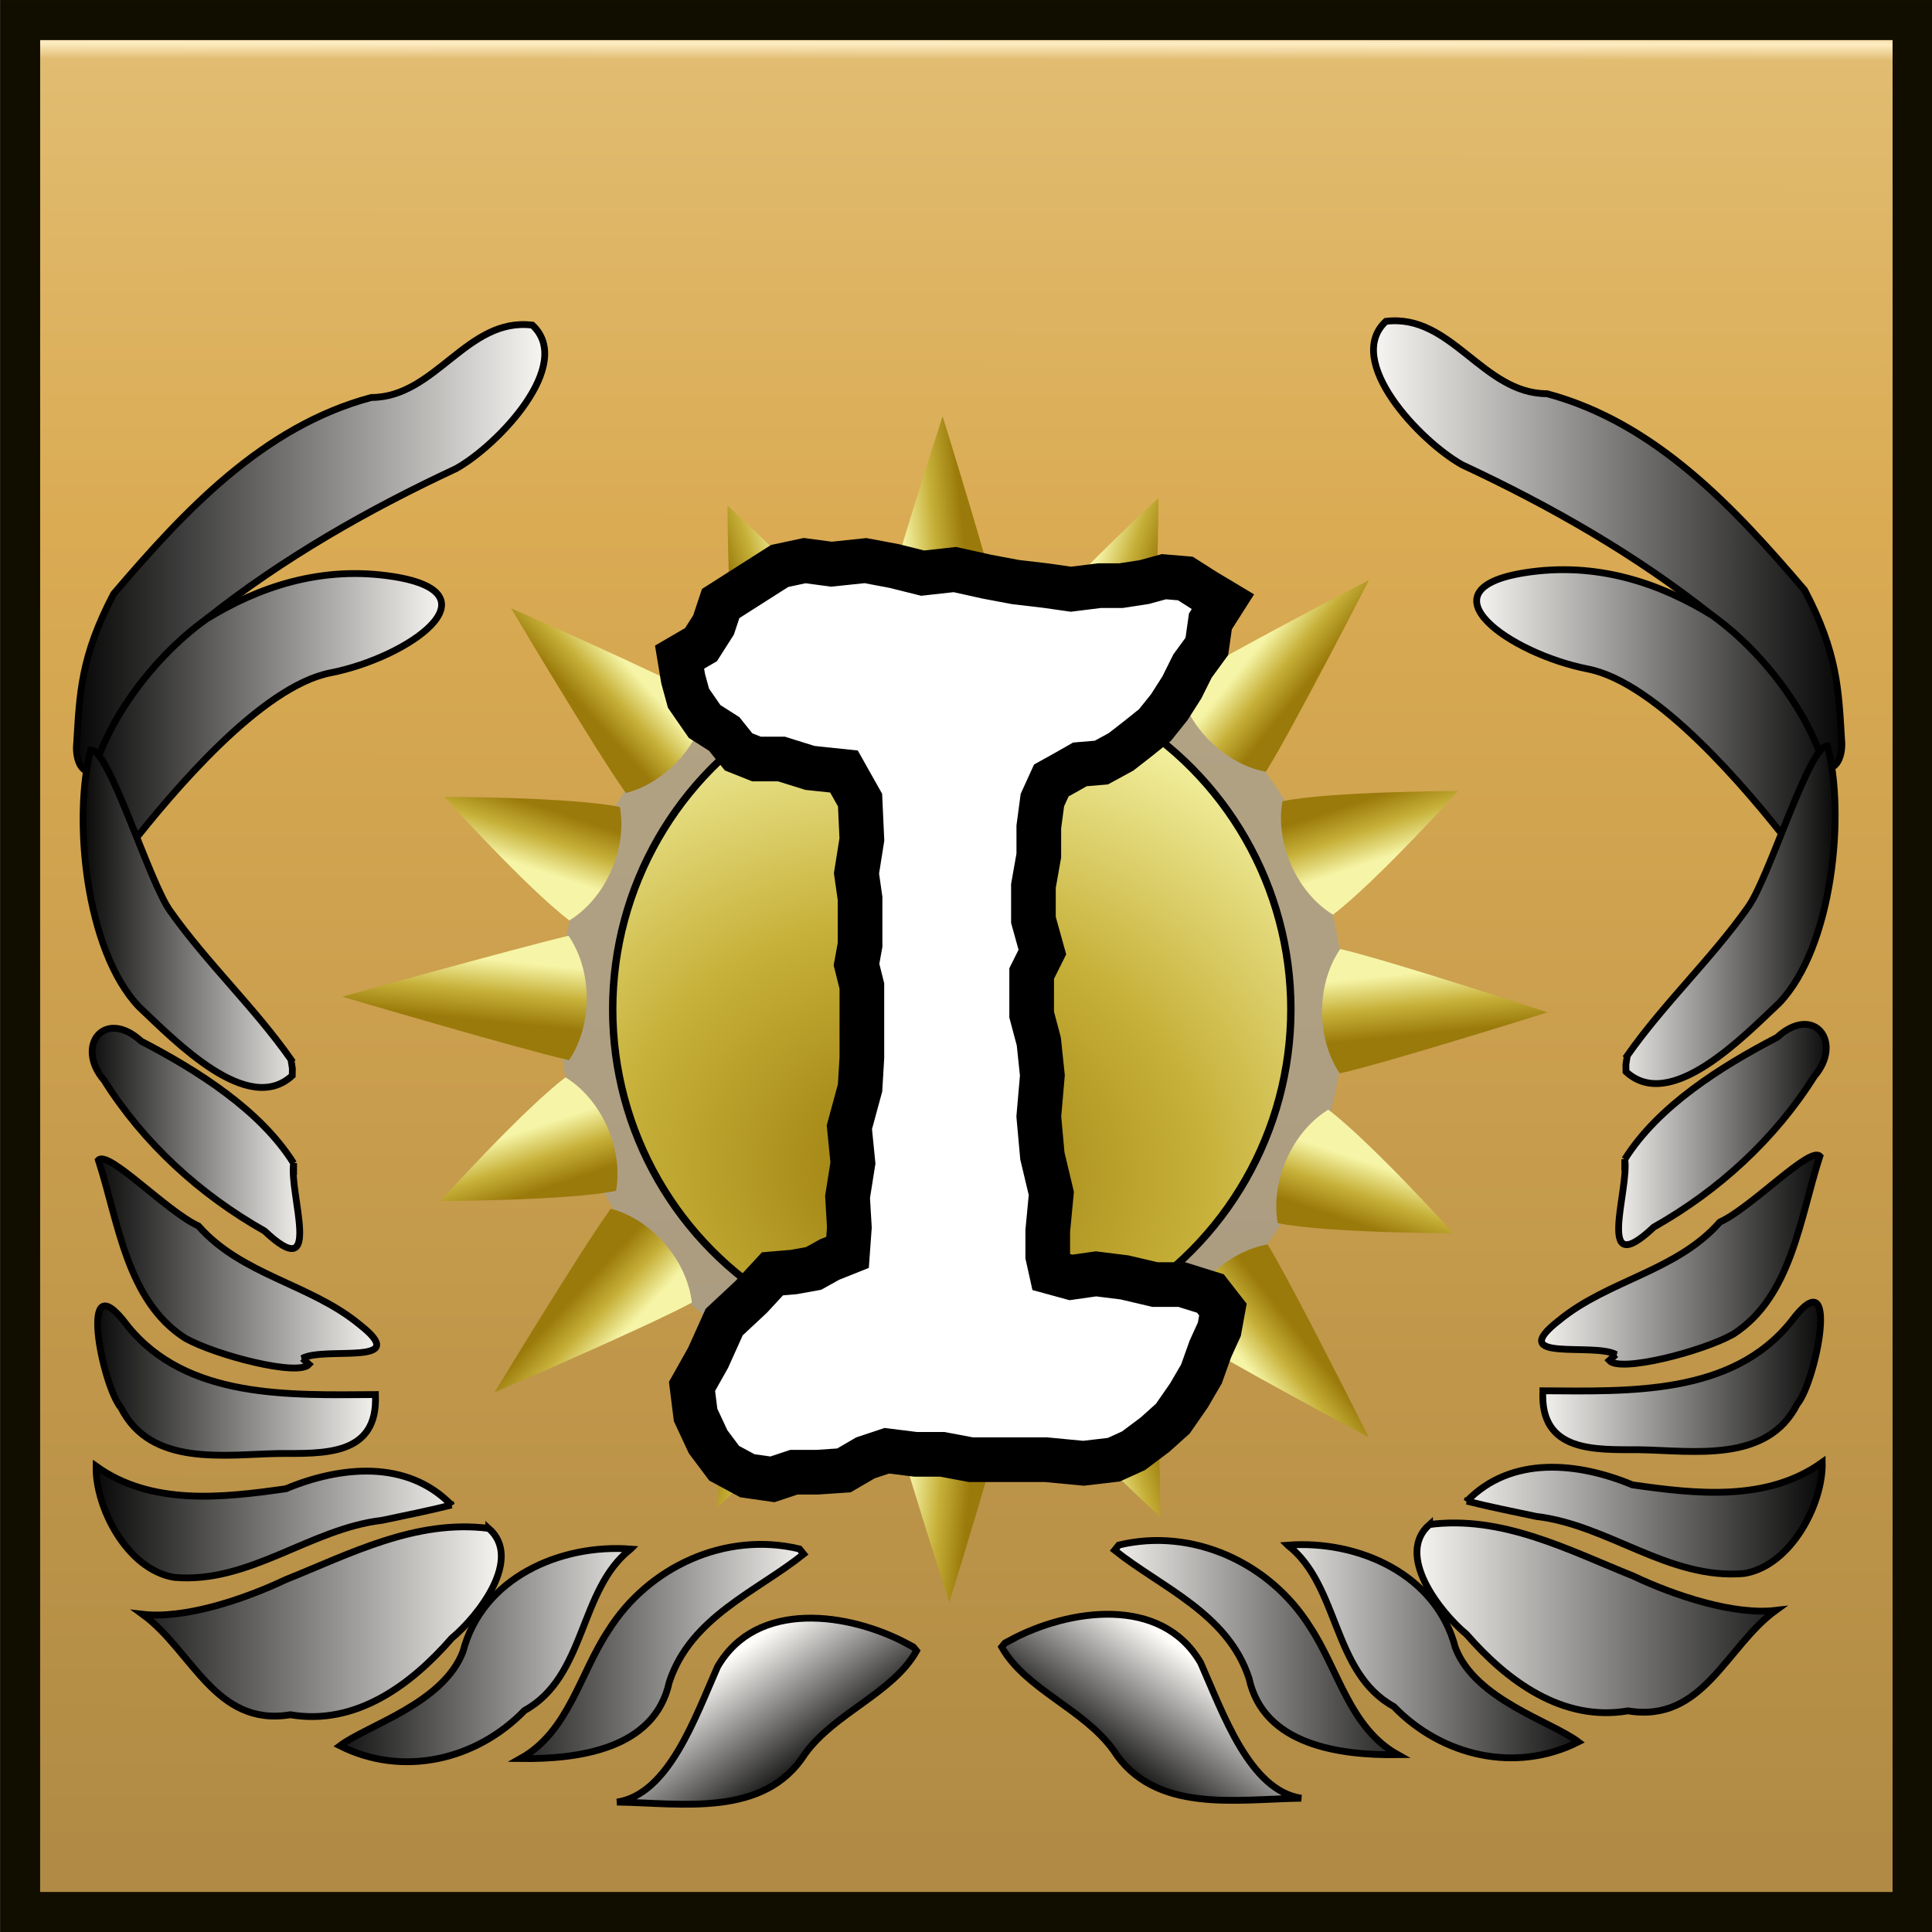 <?xml version="1.0" encoding="UTF-8" standalone="no"?>
<svg
   xmlns:dc="http://purl.org/dc/elements/1.1/"
   xmlns:cc="http://creativecommons.org/ns#"
   xmlns:rdf="http://www.w3.org/1999/02/22-rdf-syntax-ns#"
   xmlns:svg="http://www.w3.org/2000/svg"
   xmlns="http://www.w3.org/2000/svg"
   xmlns:xlink="http://www.w3.org/1999/xlink"
   xmlns:sodipodi="http://sodipodi.sourceforge.net/DTD/sodipodi-0.dtd"
   xmlns:inkscape="http://www.inkscape.org/namespaces/inkscape"
   width="50mm"
   height="50mm"
   viewBox="0 0 50 50"
   version="1.1"
   id="svg2124"
   inkscape:version="1.0 (4035a4fb49, 2020-05-01)"
   sodipodi:docname="victorypoint1.svg">
  <rect x="0" y="0" width="50" height="50" fill="#333333" stroke="none"/>
  <defs
     id="defs2118">
    <linearGradient
       id="linearGradient2964"
       inkscape:collect="always">
      <stop
         id="stop2958"
         offset="0"
         style="stop-color:#9a7a0a;stop-opacity:1" />
      <stop
         style="stop-color:#c7b13a;stop-opacity:1"
         offset="0.484"
         id="stop2960" />
      <stop
         id="stop2962"
         offset="1"
         style="stop-color:#f6f5a7;stop-opacity:1" />
    </linearGradient>
    <linearGradient
       inkscape:collect="always"
       id="linearGradient2926">
      <stop
         style="stop-color:#9a7a0a;stop-opacity:1"
         offset="0"
         id="stop2922" />
      <stop
         id="stop2930"
         offset="0.5"
         style="stop-color:#c7b13a;stop-opacity:1" />
      <stop
         style="stop-color:#f6f5a7;stop-opacity:1"
         offset="1"
         id="stop2924" />
    </linearGradient>
    <linearGradient
       inkscape:collect="always"
       id="linearGradient2768">
      <stop
         style="stop-color:#fffdfa;stop-opacity:1;"
         offset="0"
         id="stop2764" />
      <stop
         style="stop-color:#000000;stop-opacity:1"
         offset="1"
         id="stop2766" />
    </linearGradient>
    <linearGradient
       inkscape:collect="always"
       id="linearGradient2708">
      <stop
         style="stop-color:#b18b45;stop-opacity:1"
         offset="0"
         id="stop2704" />
      <stop
         id="stop2712"
         offset="0.725"
         style="stop-color:#daab53;stop-opacity:1" />
      <stop
         style="stop-color:#e1bc71;stop-opacity:1;"
         offset="0.982"
         id="stop2718" />
      <stop
         style="stop-color:#feedc4;stop-opacity:1"
         offset="0.991"
         id="stop2714" />
      <stop
         style="stop-color:#d8a757;stop-opacity:1"
         offset="1"
         id="stop2706" />
    </linearGradient>
    <linearGradient
       inkscape:collect="always"
       xlink:href="#linearGradient2708"
       id="linearGradient2710"
       x1="134.547"
       y1="-11.976"
       x2="134.562"
       y2="-29.336"
       gradientUnits="userSpaceOnUse"
       gradientTransform="translate(-22.144,-0.278)" />
    <linearGradient
       inkscape:collect="always"
       xlink:href="#linearGradient2768"
       id="linearGradient2770"
       x1="115.03"
       y1="-14.015"
       x2="114.231"
       y2="-12.888"
       gradientUnits="userSpaceOnUse" />
    <linearGradient
       inkscape:collect="always"
       xlink:href="#linearGradient2768"
       id="linearGradient2778"
       x1="114.016"
       y1="-14.159"
       x2="117.421"
       y2="-14.159"
       gradientUnits="userSpaceOnUse" />
    <linearGradient
       inkscape:collect="always"
       xlink:href="#linearGradient2768"
       id="linearGradient2786"
       x1="115.512"
       y1="-14.125"
       x2="118.905"
       y2="-14.125"
       gradientUnits="userSpaceOnUse" />
    <linearGradient
       inkscape:collect="always"
       xlink:href="#linearGradient2768"
       id="linearGradient2794"
       x1="116.974"
       y1="-14.443"
       x2="121.04"
       y2="-14.443"
       gradientUnits="userSpaceOnUse" />
    <linearGradient
       inkscape:collect="always"
       xlink:href="#linearGradient2768"
       id="linearGradient2802"
       x1="117.328"
       y1="-15.452"
       x2="121.129"
       y2="-15.452"
       gradientUnits="userSpaceOnUse" />
    <linearGradient
       inkscape:collect="always"
       xlink:href="#linearGradient2768"
       id="linearGradient2810"
       x1="118.182"
       y1="-16.742"
       x2="121.114"
       y2="-16.742"
       gradientUnits="userSpaceOnUse" />
    <linearGradient
       inkscape:collect="always"
       xlink:href="#linearGradient2768"
       id="linearGradient2818"
       x1="118.17"
       y1="-17.859"
       x2="121.125"
       y2="-17.859"
       gradientUnits="userSpaceOnUse" />
    <linearGradient
       inkscape:collect="always"
       xlink:href="#linearGradient2768"
       id="linearGradient2826"
       x1="118.909"
       y1="-19.052"
       x2="121.166"
       y2="-19.052"
       gradientUnits="userSpaceOnUse" />
    <linearGradient
       inkscape:collect="always"
       xlink:href="#linearGradient2768"
       id="linearGradient2834"
       x1="118.872"
       y1="-21.052"
       x2="121.199"
       y2="-21.052"
       gradientUnits="userSpaceOnUse" />
    <linearGradient
       inkscape:collect="always"
       xlink:href="#linearGradient2768"
       id="linearGradient2842"
       x1="117.549"
       y1="-23.209"
       x2="121.229"
       y2="-23.209"
       gradientUnits="userSpaceOnUse" />
    <linearGradient
       inkscape:collect="always"
       xlink:href="#linearGradient2768"
       id="linearGradient2850"
       x1="116.558"
       y1="-24.68"
       x2="121.319"
       y2="-24.68"
       gradientUnits="userSpaceOnUse" />
    <linearGradient
       inkscape:collect="always"
       xlink:href="#linearGradient2768"
       id="linearGradient2874"
       gradientUnits="userSpaceOnUse"
       x1="115.03"
       y1="-14.015"
       x2="114.231"
       y2="-12.888"
       gradientTransform="matrix(-1,0,0,1,225.423,0.037)" />
    <linearGradient
       inkscape:collect="always"
       xlink:href="#linearGradient2768"
       id="linearGradient2876"
       gradientUnits="userSpaceOnUse"
       x1="114.016"
       y1="-14.159"
       x2="117.421"
       y2="-14.159"
       gradientTransform="matrix(-1,0,0,1,225.423,0.037)" />
    <linearGradient
       inkscape:collect="always"
       xlink:href="#linearGradient2768"
       id="linearGradient2878"
       gradientUnits="userSpaceOnUse"
       x1="115.512"
       y1="-14.125"
       x2="118.905"
       y2="-14.125"
       gradientTransform="matrix(-1,0,0,1,225.423,0.037)" />
    <linearGradient
       inkscape:collect="always"
       xlink:href="#linearGradient2768"
       id="linearGradient2880"
       gradientUnits="userSpaceOnUse"
       x1="116.974"
       y1="-14.443"
       x2="121.04"
       y2="-14.443"
       gradientTransform="matrix(-1,0,0,1,225.423,0.037)" />
    <linearGradient
       inkscape:collect="always"
       xlink:href="#linearGradient2768"
       id="linearGradient2882"
       gradientUnits="userSpaceOnUse"
       x1="117.328"
       y1="-15.452"
       x2="121.129"
       y2="-15.452"
       gradientTransform="matrix(-1,0,0,1,225.423,0.037)" />
    <linearGradient
       inkscape:collect="always"
       xlink:href="#linearGradient2768"
       id="linearGradient2884"
       gradientUnits="userSpaceOnUse"
       x1="118.182"
       y1="-16.742"
       x2="121.114"
       y2="-16.742"
       gradientTransform="matrix(-1,0,0,1,225.423,0.037)" />
    <linearGradient
       inkscape:collect="always"
       xlink:href="#linearGradient2768"
       id="linearGradient2886"
       gradientUnits="userSpaceOnUse"
       x1="118.17"
       y1="-17.859"
       x2="121.125"
       y2="-17.859"
       gradientTransform="matrix(-1,0,0,1,225.423,0.037)" />
    <linearGradient
       inkscape:collect="always"
       xlink:href="#linearGradient2768"
       id="linearGradient2888"
       gradientUnits="userSpaceOnUse"
       x1="118.909"
       y1="-19.052"
       x2="121.166"
       y2="-19.052"
       gradientTransform="matrix(-1,0,0,1,225.423,0.037)" />
    <linearGradient
       inkscape:collect="always"
       xlink:href="#linearGradient2768"
       id="linearGradient2890"
       gradientUnits="userSpaceOnUse"
       x1="118.872"
       y1="-21.052"
       x2="121.199"
       y2="-21.052"
       gradientTransform="matrix(-1,0,0,1,225.423,0.037)" />
    <linearGradient
       inkscape:collect="always"
       xlink:href="#linearGradient2768"
       id="linearGradient2892"
       gradientUnits="userSpaceOnUse"
       x1="117.549"
       y1="-23.209"
       x2="121.229"
       y2="-23.209"
       gradientTransform="matrix(-1,0,0,1,225.423,0.037)" />
    <linearGradient
       inkscape:collect="always"
       xlink:href="#linearGradient2768"
       id="linearGradient2894"
       gradientUnits="userSpaceOnUse"
       x1="116.558"
       y1="-24.68"
       x2="121.319"
       y2="-24.68"
       gradientTransform="matrix(-1,0,0,1,225.423,0.037)" />
    <radialGradient
       inkscape:collect="always"
       xlink:href="#linearGradient2926"
       id="radialGradient2928"
       cx="112.225"
       cy="-10.862"
       fx="112.225"
       fy="-10.862"
       r="3.291"
       gradientUnits="userSpaceOnUse"
       gradientTransform="matrix(1.708,0.196,-0.166,1.443,-81.201,-25.044)" />
    <linearGradient
       inkscape:collect="always"
       xlink:href="#linearGradient2964"
       id="linearGradient2956"
       x1="117.557"
       y1="-20.067"
       x2="117.513"
       y2="-20.512"
       gradientUnits="userSpaceOnUse"
       gradientTransform="matrix(1.322,0,0,1.322,-37.781,6.475)" />
    <linearGradient
       inkscape:collect="always"
       xlink:href="#linearGradient2964"
       id="linearGradient2968"
       gradientUnits="userSpaceOnUse"
       gradientTransform="matrix(-1.322,0,0,1.322,263.114,6.349)"
       x1="117.557"
       y1="-20.067"
       x2="117.513"
       y2="-20.512" />
    <linearGradient
       inkscape:collect="always"
       xlink:href="#linearGradient2964"
       id="linearGradient2972"
       gradientUnits="userSpaceOnUse"
       gradientTransform="matrix(0,-1.322,1.322,0,139.245,130.24)"
       x1="117.557"
       y1="-20.067"
       x2="117.513"
       y2="-20.512" />
    <linearGradient
       inkscape:collect="always"
       xlink:href="#linearGradient2964"
       id="linearGradient2976"
       gradientUnits="userSpaceOnUse"
       gradientTransform="matrix(0,1.322,1.322,0,139.309,-170.733)"
       x1="117.557"
       y1="-20.067"
       x2="117.513"
       y2="-20.512" />
    <linearGradient
       inkscape:collect="always"
       xlink:href="#linearGradient2964"
       id="linearGradient2980"
       gradientUnits="userSpaceOnUse"
       gradientTransform="matrix(0.919,0.949,0.949,-0.919,27.191,-146.898)"
       x1="117.557"
       y1="-20.067"
       x2="117.513"
       y2="-20.512" />
    <linearGradient
       inkscape:collect="always"
       xlink:href="#linearGradient2964"
       id="linearGradient2984"
       gradientUnits="userSpaceOnUse"
       gradientTransform="matrix(-0.994,0.871,-0.871,-0.994,208.115,-139.554)"
       x1="117.557"
       y1="-20.067"
       x2="117.513"
       y2="-20.512" />
    <linearGradient
       inkscape:collect="always"
       xlink:href="#linearGradient2964"
       id="linearGradient2988"
       gradientUnits="userSpaceOnUse"
       gradientTransform="matrix(-0.987,-0.879,-0.879,0.987,207.229,99.734)"
       x1="117.557"
       y1="-20.067"
       x2="117.513"
       y2="-20.512" />
    <linearGradient
       inkscape:collect="always"
       xlink:href="#linearGradient2964"
       id="linearGradient2992"
       gradientUnits="userSpaceOnUse"
       gradientTransform="matrix(0.93,-0.939,0.939,0.93,25.792,105.424)"
       x1="117.557"
       y1="-20.067"
       x2="117.513"
       y2="-20.512" />
    <linearGradient
       inkscape:collect="always"
       xlink:href="#linearGradient2964"
       id="linearGradient2996"
       gradientUnits="userSpaceOnUse"
       gradientTransform="matrix(-0.536,-1.208,-1.208,0.536,149.182,128.14)"
       x1="117.557"
       y1="-20.067"
       x2="117.513"
       y2="-20.512" />
    <linearGradient
       inkscape:collect="always"
       xlink:href="#linearGradient2964"
       id="linearGradient3000"
       gradientUnits="userSpaceOnUse"
       gradientTransform="matrix(-0.536,1.208,-1.208,-0.536,149.091,-168.693)"
       x1="117.557"
       y1="-20.067"
       x2="117.513"
       y2="-20.512" />
    <linearGradient
       inkscape:collect="always"
       xlink:href="#linearGradient2964"
       id="linearGradient3004"
       gradientUnits="userSpaceOnUse"
       gradientTransform="matrix(0.536,-1.208,1.208,0.536,75.931,128.068)"
       x1="117.557"
       y1="-20.067"
       x2="117.513"
       y2="-20.512" />
    <linearGradient
       inkscape:collect="always"
       xlink:href="#linearGradient2964"
       id="linearGradient3008"
       gradientUnits="userSpaceOnUse"
       gradientTransform="matrix(0.536,1.208,1.208,-0.536,75.949,-168.594)"
       x1="117.557"
       y1="-20.067"
       x2="117.513"
       y2="-20.512" />
    <linearGradient
       inkscape:collect="always"
       xlink:href="#linearGradient2964"
       id="linearGradient3012"
       gradientUnits="userSpaceOnUse"
       gradientTransform="matrix(1.208,-0.536,-0.536,-1.208,-35.688,16.367)"
       x1="117.557"
       y1="-20.067"
       x2="117.513"
       y2="-20.512" />
    <linearGradient
       inkscape:collect="always"
       xlink:href="#linearGradient2964"
       id="linearGradient3016"
       gradientUnits="userSpaceOnUse"
       gradientTransform="matrix(-1.208,-0.536,0.536,-1.208,260.958,16.422)"
       x1="117.557"
       y1="-20.067"
       x2="117.513"
       y2="-20.512" />
    <linearGradient
       inkscape:collect="always"
       xlink:href="#linearGradient2964"
       id="linearGradient3020"
       gradientUnits="userSpaceOnUse"
       gradientTransform="matrix(-1.208,0.536,0.536,1.208,260.921,-57.112)"
       x1="117.557"
       y1="-20.067"
       x2="117.513"
       y2="-20.512" />
    <linearGradient
       inkscape:collect="always"
       xlink:href="#linearGradient2964"
       id="linearGradient3024"
       gradientUnits="userSpaceOnUse"
       gradientTransform="matrix(1.208,0.536,-0.536,1.208,-35.733,-56.804)"
       x1="117.557"
       y1="-20.067"
       x2="117.513"
       y2="-20.512" />
  </defs>
  <sodipodi:namedview
     id="base"
     pagecolor="#ffffff"
     bordercolor="#666666"
     borderopacity="1.0"
     inkscape:pageopacity="0.0"
     inkscape:pageshadow="2"
     inkscape:zoom="3.959798"
     inkscape:cx="113.55632"
     inkscape:cy="94.389936"
     inkscape:document-units="mm"
     inkscape:current-layer="layer1"
     inkscape:document-rotation="0"
     showgrid="false"
     fit-margin-top="0"
     fit-margin-left="0"
     fit-margin-right="0"
     fit-margin-bottom="0"
     inkscape:window-width="1923"
     inkscape:window-height="1205"
     inkscape:window-x="26"
     inkscape:window-y="23"
     inkscape:window-maximized="0" />
  <g
     inkscape:label="Ebene 1"
     inkscape:groupmode="layer"
     id="layer1"
     transform="translate(-116.559,-12.111)">
    <g
       id="g3068"
       transform="matrix(2.696,0,0,2.714,-162.489,93.179)">
      <rect
         ry="0"
         y="-29.679"
         x="103.699"
         height="18.041"
         width="18.164"
         id="rect2702"
         style="opacity:1;fill:url(#linearGradient2710);fill-opacity:1;stroke:#110e00;stroke-width:0.382;stroke-linecap:round;stroke-linejoin:miter;stroke-miterlimit:4;stroke-dasharray:none" />
      <g
         id="g2918">
        <path
           id="path2720"
           style="fill:url(#linearGradient2850);fill-opacity:1;stroke:#000000;stroke-width:0.065;stroke-linecap:butt;stroke-linejoin:miter;stroke-miterlimit:4;stroke-dasharray:none;stroke-opacity:1"
           d="m 120.976,-22.564 c -0.094,-0.612 -0.622,-1.03 -1.037,-1.439 -0.735,-0.58 -1.553,-1.043 -2.399,-1.435 -0.405,-0.225 -1.138,-0.993 -0.732,-1.368 0.629,-0.077 0.928,0.69 1.546,0.69 1.04,0.276 1.797,1.085 2.474,1.873 0.317,0.601 0.326,0.951 0.355,1.429 0.014,0.122 -0.034,0.33 -0.207,0.251 z"
           sodipodi:nodetypes="cccccccc" />
        <path
           id="path2722"
           style="fill:url(#linearGradient2842);fill-opacity:1;stroke:#000000;stroke-width:0.065;stroke-linecap:butt;stroke-linejoin:miter;stroke-miterlimit:4;stroke-dasharray:none;stroke-opacity:1"
           d="m 120.682,-21.825 c -0.412,-0.524 -1.268,-1.536 -1.935,-1.666 -0.75,-0.146 -1.619,-0.756 -0.611,-0.917 0.695,-0.111 1.306,0.1 1.803,0.405 0.535,0.379 1.072,1.089 1.157,1.779 0.014,0.22 -0.26,0.314 -0.415,0.399 z"
           sodipodi:nodetypes="cssccc" />
        <path
           id="path2724"
           style="fill:url(#linearGradient2834);fill-opacity:1;stroke:#000000;stroke-width:0.065;stroke-linecap:butt;stroke-linejoin:miter;stroke-miterlimit:4;stroke-dasharray:none;stroke-opacity:1"
           d="m 119.124,-19.802 c 0.353,-0.5 0.807,-0.921 1.16,-1.417 0.203,-0.277 0.59,-1.554 0.763,-1.538 0.173,0.643 0.052,1.912 -0.461,2.449 -0.351,0.329 -1.048,1.048 -1.473,0.657 l -10e-4,-0.068 0.013,-0.082 z"
           sodipodi:nodetypes="cccccccc" />
        <path
           id="path2726"
           style="fill:url(#linearGradient2826);fill-opacity:1;stroke:#000000;stroke-width:0.065;stroke-linecap:butt;stroke-linejoin:miter;stroke-miterlimit:4;stroke-dasharray:none;stroke-opacity:1"
           d="m 119.101,-18.816 c 0.046,0.288 -0.294,1.183 0.279,0.647 0.621,-0.348 1.162,-0.839 1.541,-1.438 0.281,-0.325 -0.003,-0.693 -0.358,-0.371 -0.54,0.279 -1.141,0.655 -1.462,1.163 z"
           sodipodi:nodetypes="ccccc" />
        <path
           id="path2728"
           style="fill:url(#linearGradient2818);fill-opacity:1;stroke:#000000;stroke-width:0.065;stroke-linecap:butt;stroke-linejoin:miter;stroke-miterlimit:4;stroke-dasharray:none;stroke-opacity:1"
           d="m 119.017,-16.954 c -0.216,-0.118 -1.073,0.082 -0.546,-0.326 0.472,-0.385 1.127,-0.467 1.543,-0.937 0.307,-0.139 0.863,-0.726 0.96,-0.628 -0.192,0.587 -0.271,1.341 -0.833,1.698 -0.289,0.162 -1.083,0.368 -1.189,0.25 l 0.064,-0.057 z"
           sodipodi:nodetypes="cccccccc" />
        <path
           id="path2730"
           style="fill:url(#linearGradient2810);fill-opacity:1;stroke:#000000;stroke-width:0.065;stroke-linecap:butt;stroke-linejoin:miter;stroke-miterlimit:4;stroke-dasharray:none;stroke-opacity:1"
           d="m 118.315,-16.608 c 0.821,0.004 1.815,0.047 2.383,-0.66 0.481,-0.64 0.244,0.567 0.058,0.788 -0.288,0.563 -0.992,0.443 -1.513,0.434 -0.419,-0.002 -0.957,0.032 -0.928,-0.561 z"
           sodipodi:nodetypes="ccccc" />
        <path
           id="path2732"
           style="fill:url(#linearGradient2802);fill-opacity:1;stroke:#000000;stroke-width:0.065;stroke-linecap:butt;stroke-linejoin:miter;stroke-miterlimit:4;stroke-dasharray:none;stroke-opacity:1"
           d="m 117.584,-15.554 c 0.429,-0.441 1.074,-0.371 1.591,-0.157 0.612,0.087 1.292,0.163 1.822,-0.215 0.01,0.382 -0.291,0.984 -0.749,1.06 -0.724,0.063 -1.301,-0.463 -1.997,-0.544 -0.222,-0.047 -0.446,-0.091 -0.666,-0.146 z"
           sodipodi:nodetypes="cccccc" />
        <path
           id="path2734"
           style="fill:url(#linearGradient2794);fill-opacity:1;stroke:#000000;stroke-width:0.065;stroke-linecap:butt;stroke-linejoin:miter;stroke-miterlimit:4;stroke-dasharray:none;stroke-opacity:1"
           d="m 117.227,-15.333 c 0.699,-0.089 1.33,0.242 1.952,0.49 0.417,0.196 0.977,0.375 1.371,0.329 -0.477,0.344 -0.696,1.077 -1.418,0.958 -0.629,0.106 -1.158,-0.283 -1.55,-0.73 -0.256,-0.211 -0.687,-0.759 -0.355,-1.047 z"
           sodipodi:nodetypes="cccccc" />
        <path
           id="path2736"
           style="fill:url(#linearGradient2786);fill-opacity:1;stroke:#000000;stroke-width:0.065;stroke-linecap:butt;stroke-linejoin:miter;stroke-miterlimit:4;stroke-dasharray:none;stroke-opacity:1"
           d="m 115.866,-15.136 c 0.676,-0.051 1.425,0.275 1.609,0.977 0.191,0.498 0.922,0.704 1.181,0.899 -0.599,0.3 -1.307,0.14 -1.772,-0.337 -0.592,-0.324 -0.521,-1.154 -1.017,-1.538 z"
           sodipodi:nodetypes="ccccc" />
        <path
           id="path2738"
           style="fill:url(#linearGradient2778);fill-opacity:1;stroke:#000000;stroke-width:0.065;stroke-linecap:butt;stroke-linejoin:miter;stroke-miterlimit:4;stroke-dasharray:none;stroke-opacity:1"
           d="m 114.244,-15.137 c 0.709,-0.17 1.452,0.17 1.835,0.779 0.274,0.409 0.381,0.964 0.843,1.22 -0.55,0.007 -1.288,-0.087 -1.428,-0.729 -0.205,-0.621 -0.841,-0.864 -1.29,-1.221 z"
           sodipodi:nodetypes="cccccc" />
        <path
           id="path2740"
           style="fill:url(#linearGradient2770);fill-opacity:1;stroke:#000000;stroke-width:0.065;stroke-linecap:butt;stroke-linejoin:miter;stroke-miterlimit:4;stroke-dasharray:none;stroke-opacity:1"
           d="m 113.204,-14.231 c 0.562,-0.299 1.45,-0.428 1.826,0.217 0.216,0.483 0.469,1.217 0.966,1.291 -0.616,0.008 -1.413,0.153 -1.805,-0.46 -0.288,-0.394 -0.841,-0.577 -1.071,-0.982 l 0.029,-0.035 0.057,-0.03 z"
           sodipodi:nodetypes="cccccccc" />
        <path
           sodipodi:nodetypes="cccccccc"
           d="m 104.447,-22.528 c 0.094,-0.612 0.622,-1.03 1.037,-1.439 0.735,-0.58 1.553,-1.043 2.399,-1.435 0.405,-0.225 1.138,-0.993 0.732,-1.368 -0.629,-0.077 -0.928,0.69 -1.546,0.69 -1.04,0.276 -1.797,1.085 -2.474,1.873 -0.317,0.601 -0.326,0.951 -0.355,1.429 -0.014,0.122 0.034,0.33 0.207,0.251 z"
           style="fill:url(#linearGradient2894);fill-opacity:1;stroke:#000000;stroke-width:0.065;stroke-linecap:butt;stroke-linejoin:miter;stroke-miterlimit:4;stroke-dasharray:none;stroke-opacity:1"
           id="path2852" />
        <path
           sodipodi:nodetypes="cssccc"
           d="m 104.741,-21.788 c 0.412,-0.524 1.268,-1.536 1.935,-1.666 0.75,-0.146 1.619,-0.756 0.611,-0.917 -0.695,-0.111 -1.306,0.1 -1.803,0.405 -0.535,0.379 -1.072,1.089 -1.157,1.779 -0.014,0.22 0.26,0.314 0.415,0.399 z"
           style="fill:url(#linearGradient2892);fill-opacity:1;stroke:#000000;stroke-width:0.065;stroke-linecap:butt;stroke-linejoin:miter;stroke-miterlimit:4;stroke-dasharray:none;stroke-opacity:1"
           id="path2854" />
        <path
           sodipodi:nodetypes="cccccccc"
           d="m 106.299,-19.765 c -0.353,-0.5 -0.807,-0.921 -1.16,-1.417 -0.203,-0.277 -0.59,-1.554 -0.763,-1.538 -0.173,0.643 -0.052,1.912 0.461,2.449 0.351,0.329 1.048,1.048 1.473,0.657 l 0.001,-0.068 -0.013,-0.082 z"
           style="fill:url(#linearGradient2890);fill-opacity:1;stroke:#000000;stroke-width:0.065;stroke-linecap:butt;stroke-linejoin:miter;stroke-miterlimit:4;stroke-dasharray:none;stroke-opacity:1"
           id="path2856" />
        <path
           sodipodi:nodetypes="ccccc"
           d="m 106.323,-18.779 c -0.046,0.288 0.294,1.183 -0.279,0.647 -0.621,-0.348 -1.162,-0.839 -1.541,-1.438 -0.281,-0.325 0.003,-0.693 0.358,-0.371 0.54,0.279 1.141,0.655 1.462,1.163 z"
           style="fill:url(#linearGradient2888);fill-opacity:1;stroke:#000000;stroke-width:0.065;stroke-linecap:butt;stroke-linejoin:miter;stroke-miterlimit:4;stroke-dasharray:none;stroke-opacity:1"
           id="path2858" />
        <path
           sodipodi:nodetypes="cccccccc"
           d="m 106.406,-16.917 c 0.216,-0.118 1.073,0.082 0.546,-0.326 -0.472,-0.385 -1.127,-0.467 -1.543,-0.937 -0.307,-0.139 -0.863,-0.726 -0.96,-0.628 0.192,0.587 0.271,1.341 0.833,1.698 0.289,0.162 1.083,0.368 1.189,0.25 l -0.064,-0.057 z"
           style="fill:url(#linearGradient2886);fill-opacity:1;stroke:#000000;stroke-width:0.065;stroke-linecap:butt;stroke-linejoin:miter;stroke-miterlimit:4;stroke-dasharray:none;stroke-opacity:1"
           id="path2860" />
        <path
           sodipodi:nodetypes="ccccc"
           d="m 107.108,-16.572 c -0.821,0.004 -1.815,0.047 -2.383,-0.66 -0.481,-0.64 -0.244,0.567 -0.058,0.788 0.288,0.563 0.992,0.443 1.513,0.434 0.419,-0.002 0.957,0.032 0.928,-0.561 z"
           style="fill:url(#linearGradient2884);fill-opacity:1;stroke:#000000;stroke-width:0.065;stroke-linecap:butt;stroke-linejoin:miter;stroke-miterlimit:4;stroke-dasharray:none;stroke-opacity:1"
           id="path2862" />
        <path
           sodipodi:nodetypes="cccccc"
           d="m 107.84,-15.517 c -0.429,-0.441 -1.074,-0.371 -1.591,-0.157 -0.612,0.087 -1.292,0.163 -1.822,-0.215 -0.01,0.382 0.291,0.984 0.749,1.06 0.724,0.063 1.301,-0.463 1.997,-0.544 0.222,-0.047 0.446,-0.091 0.666,-0.146 z"
           style="fill:url(#linearGradient2882);fill-opacity:1;stroke:#000000;stroke-width:0.065;stroke-linecap:butt;stroke-linejoin:miter;stroke-miterlimit:4;stroke-dasharray:none;stroke-opacity:1"
           id="path2864" />
        <path
           sodipodi:nodetypes="cccccc"
           d="m 108.196,-15.296 c -0.699,-0.089 -1.33,0.242 -1.952,0.49 -0.417,0.196 -0.977,0.375 -1.371,0.329 0.477,0.344 0.696,1.077 1.418,0.958 0.629,0.106 1.158,-0.283 1.55,-0.73 0.256,-0.211 0.687,-0.759 0.355,-1.047 z"
           style="fill:url(#linearGradient2880);fill-opacity:1;stroke:#000000;stroke-width:0.065;stroke-linecap:butt;stroke-linejoin:miter;stroke-miterlimit:4;stroke-dasharray:none;stroke-opacity:1"
           id="path2866" />
        <path
           sodipodi:nodetypes="ccccc"
           d="m 109.558,-15.099 c -0.676,-0.051 -1.425,0.275 -1.609,0.977 -0.191,0.498 -0.922,0.704 -1.181,0.899 0.599,0.3 1.307,0.14 1.772,-0.337 0.592,-0.324 0.521,-1.154 1.017,-1.538 z"
           style="fill:url(#linearGradient2878);fill-opacity:1;stroke:#000000;stroke-width:0.065;stroke-linecap:butt;stroke-linejoin:miter;stroke-miterlimit:4;stroke-dasharray:none;stroke-opacity:1"
           id="path2868" />
        <path
           sodipodi:nodetypes="cccccc"
           d="m 111.179,-15.1 c -0.709,-0.17 -1.452,0.17 -1.835,0.779 -0.274,0.409 -0.381,0.964 -0.843,1.22 0.55,0.007 1.288,-0.087 1.428,-0.729 0.205,-0.621 0.841,-0.864 1.29,-1.221 z"
           style="fill:url(#linearGradient2876);fill-opacity:1;stroke:#000000;stroke-width:0.065;stroke-linecap:butt;stroke-linejoin:miter;stroke-miterlimit:4;stroke-dasharray:none;stroke-opacity:1"
           id="path2870" />
        <path
           sodipodi:nodetypes="cccccccc"
           d="m 112.219,-14.194 c -0.562,-0.299 -1.45,-0.428 -1.826,0.217 -0.216,0.483 -0.469,1.217 -0.966,1.291 0.616,0.008 1.413,0.153 1.805,-0.46 0.288,-0.394 0.841,-0.577 1.071,-0.982 l -0.029,-0.035 -0.057,-0.03 z"
           style="fill:url(#linearGradient2874);fill-opacity:1;stroke:#000000;stroke-width:0.065;stroke-linecap:butt;stroke-linejoin:miter;stroke-miterlimit:4;stroke-dasharray:none;stroke-opacity:1"
           id="path2872" />
      </g>
      <circle
         style="opacity:1;fill:#a0a0a0;fill-opacity:0.646;stroke:none;stroke-width:0.082;stroke-linecap:round;stroke-linejoin:miter;stroke-miterlimit:4;stroke-dasharray:none;stroke-opacity:1"
         id="circle2932"
         cx="112.641"
         cy="-20.246"
         r="3.766" />
      <circle
         r="3.255"
         cy="-20.246"
         cx="112.641"
         id="path2920"
         style="opacity:1;fill:url(#radialGradient2928);fill-opacity:1;stroke:#000000;stroke-width:0.071;stroke-linecap:round;stroke-linejoin:miter;stroke-miterlimit:4;stroke-dasharray:none;stroke-opacity:1" />
      <path
         sodipodi:nodetypes="cccc"
         id="path2936"
         d="m 116.365,-19.635 c -0.217,-0.318 -0.237,-0.834 0.005,-1.186 0.513,0.121 1.989,0.604 1.989,0.604 0,0 -1.532,0.48 -1.994,0.582 z"
         style="fill:url(#linearGradient2956);fill-opacity:1;stroke:none;stroke-width:0.35px;stroke-linecap:butt;stroke-linejoin:miter;stroke-opacity:1" />
      <path
         style="fill:url(#linearGradient2968);fill-opacity:1;stroke:none;stroke-width:0.35px;stroke-linecap:butt;stroke-linejoin:miter;stroke-opacity:1"
         d="m 108.967,-19.761 c 0.217,-0.318 0.237,-0.834 -0.005,-1.186 -0.513,0.121 -2.172,0.581 -2.172,0.581 0,0 1.715,0.503 2.177,0.605 z"
         id="path2966"
         sodipodi:nodetypes="cccc" />
      <path
         style="fill:url(#linearGradient2972);fill-opacity:1;stroke:none;stroke-width:0.35px;stroke-linecap:butt;stroke-linejoin:miter;stroke-opacity:1"
         d="m 113.135,-23.906 c -0.318,0.217 -0.834,0.237 -1.186,-0.005 0.121,-0.513 0.604,-1.989 0.604,-1.989 0,0 0.48,1.532 0.582,1.994 z"
         id="path2970"
         sodipodi:nodetypes="cccc" />
      <path
         sodipodi:nodetypes="cccc"
         id="path2974"
         d="m 113.199,-16.586 c -0.318,-0.217 -0.834,-0.237 -1.186,0.005 0.121,0.513 0.604,1.989 0.604,1.989 0,0 0.48,-1.532 0.582,-1.994 z"
         style="fill:url(#linearGradient2976);fill-opacity:1;stroke:none;stroke-width:0.35px;stroke-linecap:butt;stroke-linejoin:miter;stroke-opacity:1" />
      <path
         style="fill:url(#linearGradient2980);fill-opacity:1;stroke:none;stroke-width:0.35px;stroke-linecap:butt;stroke-linejoin:miter;stroke-opacity:1"
         d="m 115.673,-18.004 c -0.379,0.065 -0.764,0.41 -0.848,0.829 0.444,0.285 1.817,1.009 1.817,1.009 0,0 -0.721,-1.435 -0.969,-1.837 z"
         id="path2978"
         sodipodi:nodetypes="cccc" />
      <path
         sodipodi:nodetypes="cccc"
         id="path2982"
         d="m 109.368,-18.344 c 0.373,0.096 0.728,0.471 0.778,0.895 -0.465,0.247 -1.894,0.856 -1.894,0.856 0,0 0.836,-1.371 1.116,-1.752 z"
         style="fill:url(#linearGradient2984);fill-opacity:1;stroke:none;stroke-width:0.35px;stroke-linecap:butt;stroke-linejoin:miter;stroke-opacity:1" />
      <path
         style="fill:url(#linearGradient2988);fill-opacity:1;stroke:none;stroke-width:0.35px;stroke-linecap:butt;stroke-linejoin:miter;stroke-opacity:1"
         d="m 109.513,-22.309 c 0.374,-0.093 0.732,-0.465 0.785,-0.889 -0.463,-0.251 -1.887,-0.872 -1.887,-0.872 0,0 0.824,1.378 1.101,1.761 z"
         id="path2986"
         sodipodi:nodetypes="cccc" />
      <path
         sodipodi:nodetypes="cccc"
         id="path2990"
         d="m 115.656,-22.511 c -0.379,-0.069 -0.759,-0.418 -0.839,-0.838 0.447,-0.28 1.828,-0.989 1.828,-0.989 0,0 -0.736,1.427 -0.989,1.827 z"
         style="fill:url(#linearGradient2992);fill-opacity:1;stroke:none;stroke-width:0.35px;stroke-linecap:butt;stroke-linejoin:miter;stroke-opacity:1" />
      <path
         sodipodi:nodetypes="cccc"
         id="path2994"
         d="m 110.585,-23.363 c 0.379,0.07 0.859,-0.122 1.082,-0.485 -0.318,-0.42 -1.179,-1.201 -1.179,-1.201 0,0 0.002,1.222 0.097,1.686 z"
         style="fill:url(#linearGradient2996);fill-opacity:1;stroke:none;stroke-width:0.35px;stroke-linecap:butt;stroke-linejoin:miter;stroke-opacity:1" />
      <path
         style="fill:url(#linearGradient3000);fill-opacity:1;stroke:none;stroke-width:0.35px;stroke-linecap:butt;stroke-linejoin:miter;stroke-opacity:1"
         d="m 110.494,-17.19 c 0.379,-0.07 0.859,0.122 1.082,0.485 -0.318,0.42 -1.179,1.201 -1.179,1.201 0,0 0.002,-1.222 0.097,-1.686 z"
         id="path2998"
         sodipodi:nodetypes="cccc" />
      <path
         style="fill:url(#linearGradient3004);fill-opacity:1;stroke:none;stroke-width:0.35px;stroke-linecap:butt;stroke-linejoin:miter;stroke-opacity:1"
         d="m 114.528,-23.435 c -0.379,0.07 -0.859,-0.122 -1.082,-0.485 0.318,-0.42 1.179,-1.201 1.179,-1.201 0,0 -0.002,1.222 -0.097,1.686 z"
         id="path3002"
         sodipodi:nodetypes="cccc" />
      <path
         sodipodi:nodetypes="cccc"
         id="path3006"
         d="m 114.546,-17.091 c -0.379,-0.07 -0.859,0.122 -1.082,0.485 0.318,0.42 1.179,1.201 1.179,1.201 0,0 -0.002,-1.222 -0.097,-1.686 z"
         style="fill:url(#linearGradient3008);fill-opacity:1;stroke:none;stroke-width:0.35px;stroke-linecap:butt;stroke-linejoin:miter;stroke-opacity:1" />
      <path
         style="fill:url(#linearGradient3012);fill-opacity:1;stroke:none;stroke-width:0.35px;stroke-linecap:butt;stroke-linejoin:miter;stroke-opacity:1"
         d="m 115.815,-22.23 c -0.07,0.379 0.122,0.859 0.485,1.082 0.42,-0.318 1.201,-1.179 1.201,-1.179 0,0 -1.222,0.002 -1.686,0.097 z"
         id="path3010"
         sodipodi:nodetypes="cccc" />
      <path
         sodipodi:nodetypes="cccc"
         id="path3014"
         d="m 109.455,-22.175 c 0.07,0.379 -0.122,0.859 -0.485,1.082 -0.42,-0.318 -1.201,-1.179 -1.201,-1.179 0,0 1.222,0.002 1.686,0.097 z"
         style="fill:url(#linearGradient3016);fill-opacity:1;stroke:none;stroke-width:0.35px;stroke-linecap:butt;stroke-linejoin:miter;stroke-opacity:1" />
      <path
         style="fill:url(#linearGradient3020);fill-opacity:1;stroke:none;stroke-width:0.35px;stroke-linecap:butt;stroke-linejoin:miter;stroke-opacity:1"
         d="m 109.418,-18.515 c 0.07,-0.379 -0.122,-0.859 -0.485,-1.082 -0.42,0.318 -1.201,1.179 -1.201,1.179 0,0 1.222,-0.002 1.686,-0.097 z"
         id="path3018"
         sodipodi:nodetypes="cccc" />
      <path
         sodipodi:nodetypes="cccc"
         id="path3022"
         d="m 115.77,-18.207 c -0.07,-0.379 0.122,-0.859 0.485,-1.082 0.42,0.318 1.201,1.179 1.201,1.179 0,0 -1.222,-0.002 -1.686,-0.097 z"
         style="fill:url(#linearGradient3024);fill-opacity:1;stroke:none;stroke-width:0.35px;stroke-linecap:butt;stroke-linejoin:miter;stroke-opacity:1" />
    </g>
    <g
       transform="matrix(1.169,0,0,1.169,-23.911,-6.518)"
       style="font-style:normal;font-weight:normal;font-size:39.574px;line-height:1.25;font-family:sans-serif;letter-spacing:0px;word-spacing:0px;fill:#ffffff;fill-opacity:1;stroke:#000000;stroke-width:0.989;stroke-opacity:1"
       id="text3090"
       aria-label="1">
      <path
         id="path932"
         style="font-style:normal;font-variant:normal;font-weight:normal;font-stretch:normal;font-family:'Yanone Tagesschrift';-inkscape-font-specification:'Yanone Tagesschrift';fill:#ffffff;fill-opacity:1;stroke:#000000;stroke-width:0.989;stroke-opacity:1"
         d="m 138.571,28.426 0.752,-0.079 0.633,0.119 0.633,0.158 0.712,-0.079 0.712,0.158 0.633,0.119 0.673,0.079 0.554,0.079 0.633,-0.079 h 0.475 l 0.514,-0.079 0.435,-0.119 0.475,0.04 0.435,0.277 0.396,0.237 -0.277,0.435 -0.079,0.554 -0.317,0.435 -0.237,0.475 -0.277,0.435 -0.317,0.396 -0.396,0.317 -0.356,0.277 -0.435,0.237 -0.475,0.04 -0.277,0.158 -0.356,0.198 -0.198,0.435 -0.079,0.594 v 0.633 l -0.119,0.673 v 0.752 l 0.198,0.712 -0.237,0.475 v 0.475 0.435 l 0.158,0.594 0.079,0.752 -0.079,0.91 0.079,0.871 0.198,0.831 -0.079,0.831 v 0.554 l 0.079,0.356 0.435,0.119 0.554,-0.079 0.633,0.079 0.673,0.158 h 0.594 l 0.633,0.198 0.277,0.356 -0.079,0.435 -0.198,0.435 -0.198,0.554 -0.277,0.475 -0.356,0.514 -0.396,0.356 -0.475,0.356 -0.435,0.198 -0.673,0.079 -0.831,-0.079 h -0.871 -0.791 l -0.633,-0.119 h -0.594 l -0.633,-0.079 -0.475,0.158 -0.475,0.277 -0.594,0.04 h -0.514 l -0.475,0.158 -0.554,-0.079 -0.514,-0.277 -0.356,-0.475 -0.277,-0.594 -0.079,-0.633 0.356,-0.633 0.356,-0.791 0.594,-0.554 0.475,-0.514 0.475,-0.04 0.435,-0.079 0.356,-0.198 0.396,-0.158 0.04,-0.554 -0.04,-0.673 0.119,-0.752 -0.079,-0.791 0.237,-0.871 0.04,-0.673 V 38.715 38.24 37.765 l -0.119,-0.475 0.079,-0.435 v -0.475 -0.554 l -0.079,-0.554 0.119,-0.752 -0.04,-0.871 -0.356,-0.633 -0.752,-0.079 -0.633,-0.198 H 136.909 l -0.396,-0.158 -0.317,-0.396 -0.435,-0.277 -0.356,-0.514 -0.119,-0.435 -0.079,-0.475 0.475,-0.277 0.277,-0.435 0.158,-0.475 0.435,-0.277 0.435,-0.277 0.435,-0.277 0.554,-0.119 0.594,0.079 z" />
    </g>
  </g>
</svg>
